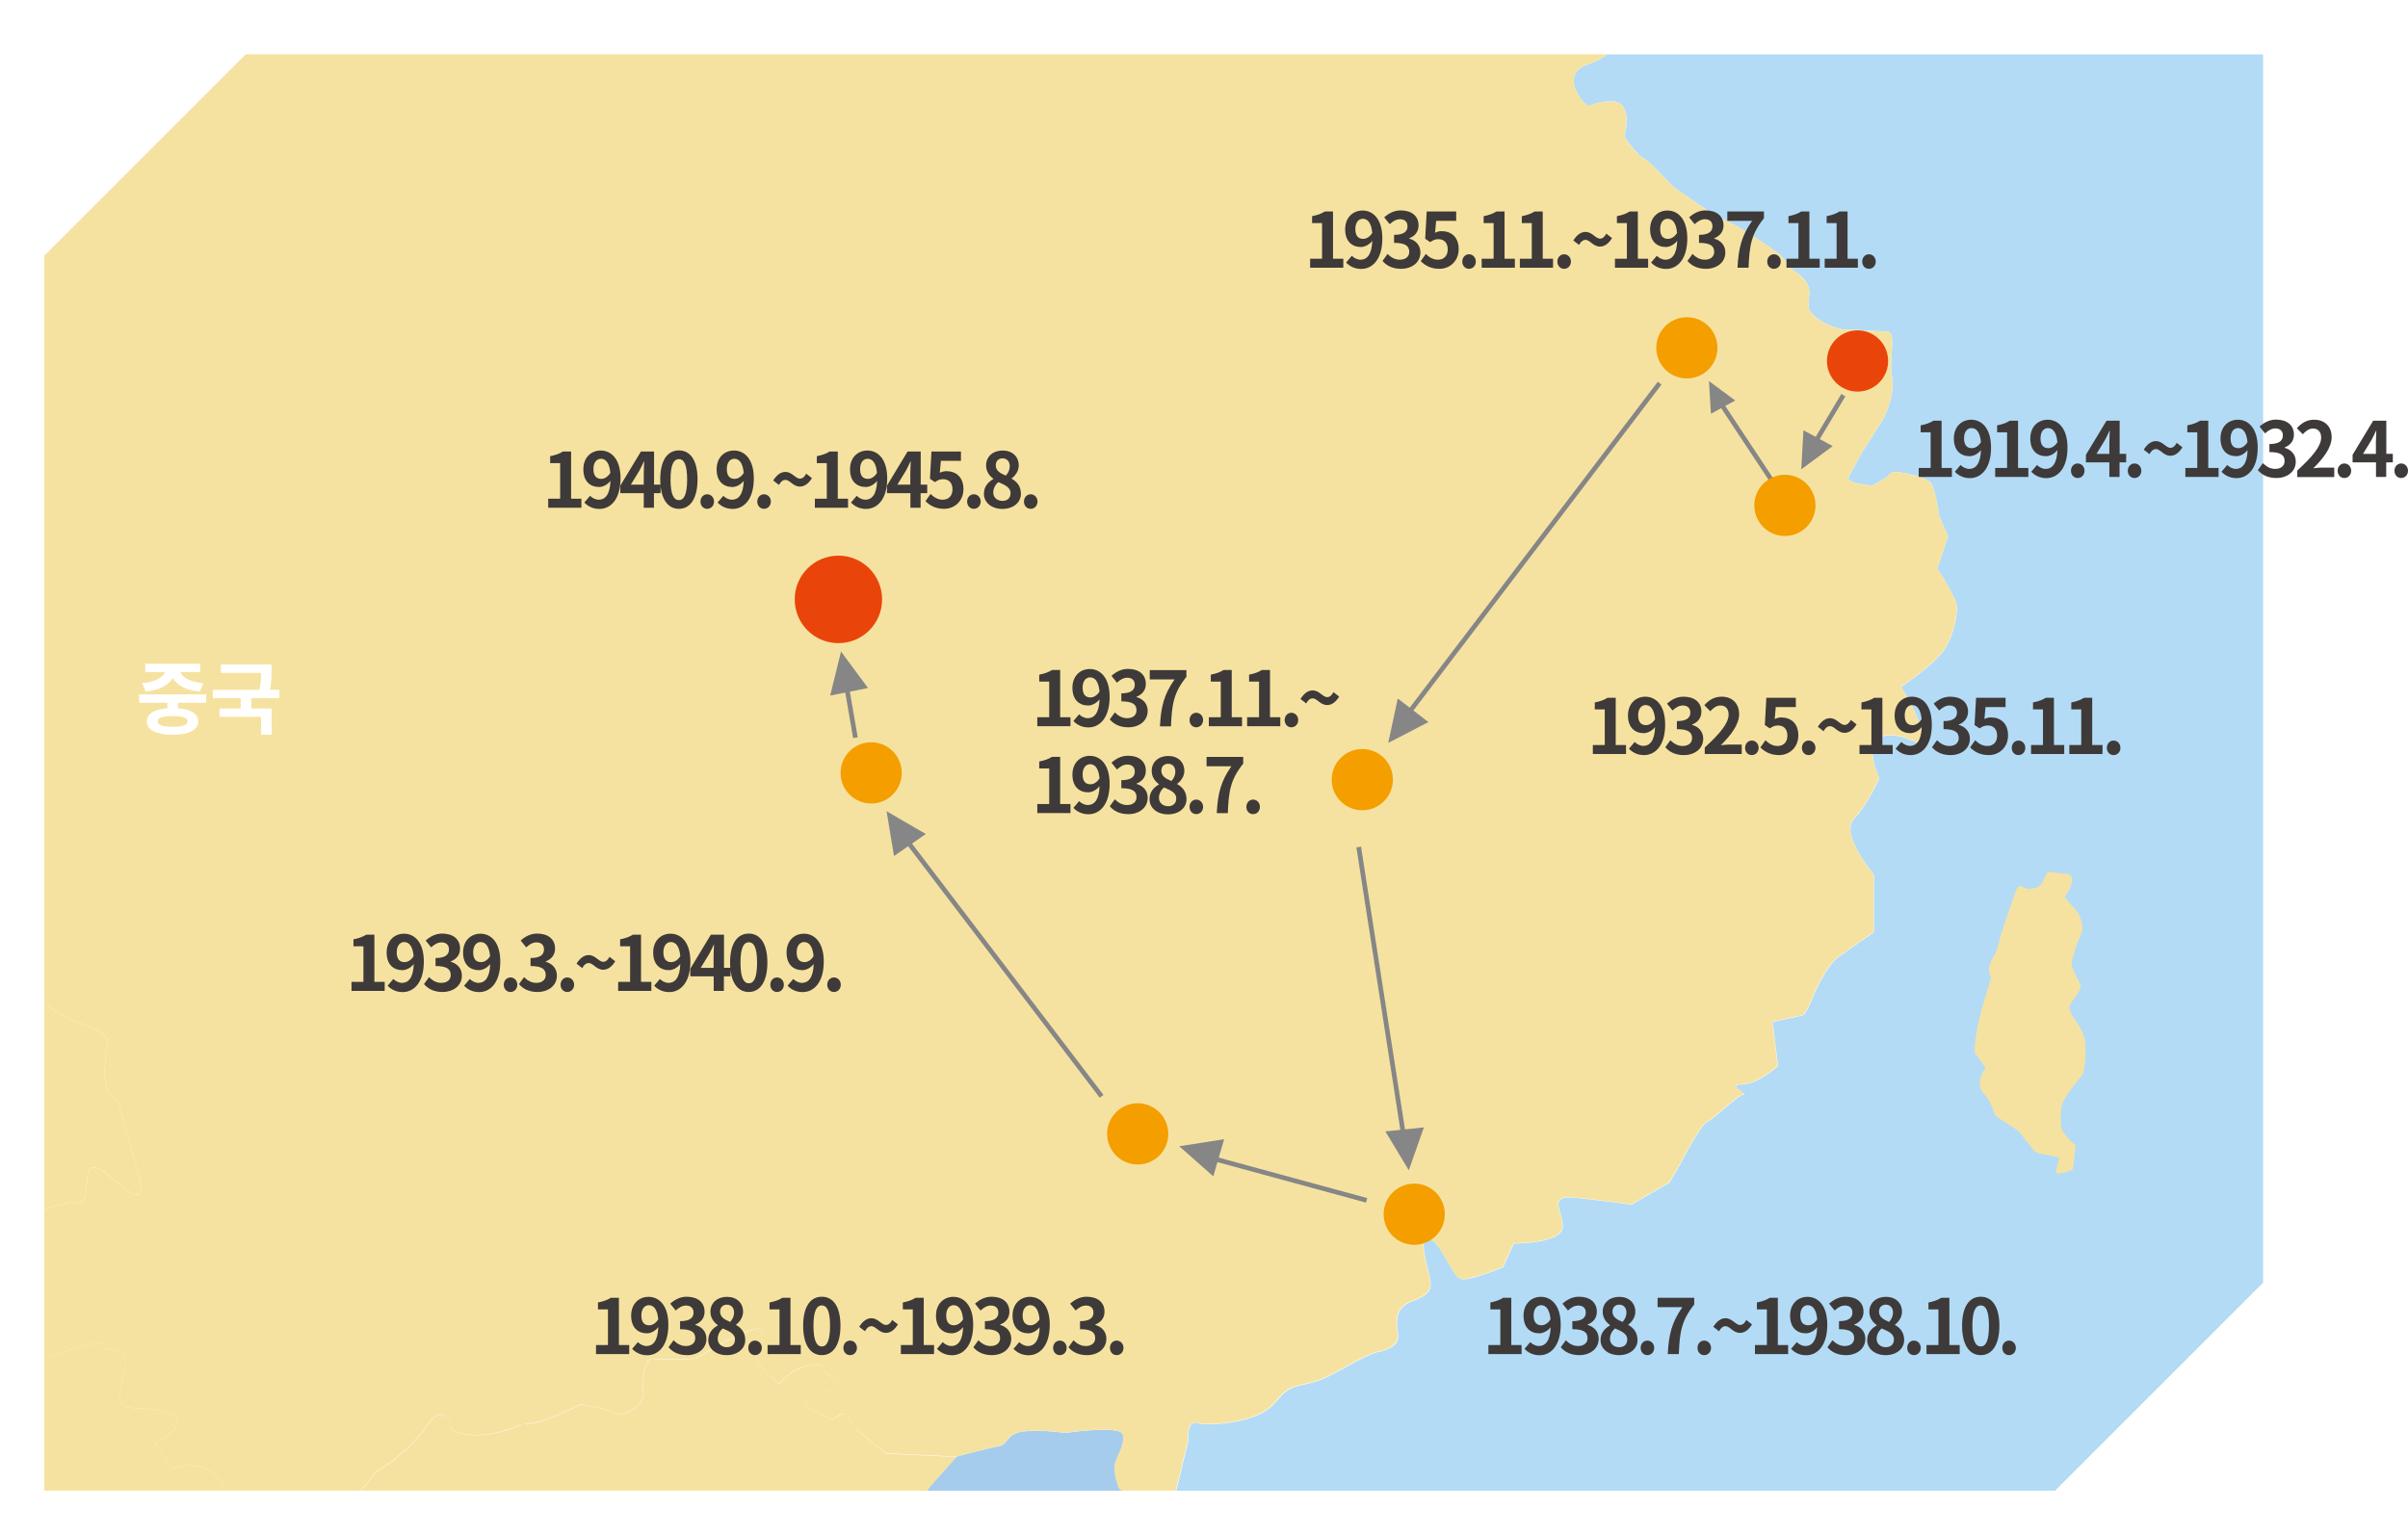 <svg width="720" height="459" viewBox="0 0 720 459" fill="none" xmlns="http://www.w3.org/2000/svg">
<path d="M75.139 11.098L10.809 75.518V448.209H615.657L679.987 383.788V11.098H75.139Z" fill="white"/>
<mask id="mask0_594_2" style="mask-type:luminance" maskUnits="userSpaceOnUse" x="10" y="11" width="670" height="438">
<path d="M75.139 11.096L10.809 75.516V448.239H615.657L679.987 383.786V11.096H75.139Z" fill="white"/>
</mask>
<g mask="url(#mask0_594_2)">
<path d="M333.593 437.17C334.663 434.15 336.284 432.105 335.765 429.085C335.214 426.065 318.45 428.566 318.45 428.566C318.45 428.566 312.484 427.559 306.55 428.046C300.584 428.566 301.687 432.105 298.444 432.592C295.202 433.111 285.993 435.612 285.993 435.612L277.887 444.736C277.887 444.736 276.914 446.684 273.672 449.054H339.688C338.002 447.333 334.695 445.255 334.695 445.255C334.695 445.255 332.523 440.19 333.625 437.17" fill="#A5CCEC"/>
<path d="M676.647 16.26H480.543C479.051 17.429 477.138 18.435 474.836 19.215C467.248 21.747 471.593 28.826 473.766 30.839C475.938 32.852 473.766 30.839 481.353 30.319C488.941 29.8 485.666 40.937 485.666 40.937C485.666 40.937 490.011 47.009 491.632 47.528C493.253 48.048 499.738 55.613 501.359 56.653C502.98 57.659 508.395 61.718 512.708 64.251C517.02 66.783 515.95 65.257 526.78 72.335C537.61 79.414 531.092 77.401 537.059 81.427C543.025 85.486 540.301 89.025 540.852 92.045C541.404 95.064 548.44 98.604 552.201 98.604C555.962 98.604 560.858 99.123 564.101 99.123C567.343 99.123 564.652 107.208 565.722 112.793C566.792 118.378 563.031 125.456 563.031 125.456L556.546 135.587C556.546 135.587 553.855 140.652 552.752 142.666C551.65 144.679 559.788 145.198 559.788 145.198C559.788 145.198 564.101 143.185 565.203 141.659C566.273 140.133 575.482 142.666 577.103 144.192C578.724 145.718 579.794 154.322 579.794 154.322L582.485 160.394L579.243 170.005C579.243 170.005 585.177 179.097 585.177 181.63C585.177 184.162 584.107 191.76 579.762 196.306C575.417 200.852 568.413 205.43 568.413 205.43C568.413 205.43 571.656 209.976 574.898 218.58C578.141 227.185 570.553 218.58 563.55 220.106C556.513 221.633 561.928 232.77 561.928 232.77C561.928 232.77 558.686 240.368 554.341 244.914C549.996 249.459 560.307 261.603 560.307 261.603V278.812C560.307 278.812 552.201 284.365 549.477 286.41C546.786 288.423 543.544 294.495 541.922 298.554C540.301 302.613 539.231 303.619 539.231 303.619L530.023 305.632L531.644 318.783C531.644 318.783 525.678 324.335 520.814 324.335C515.95 324.335 522.986 327.387 521.365 327.387C519.744 327.387 512.708 334.466 510.535 335.472C508.363 336.479 502.429 348.136 502.429 348.136L499.187 353.688L487.838 360.28C487.838 360.28 480.802 359.273 471.593 358.266C462.385 357.26 467.281 361.806 467.281 366.871C467.281 371.936 452.657 371.936 452.657 371.936L449.415 379.015C449.415 379.015 439.688 383.073 436.964 382.554C434.24 382.034 430.998 371.417 427.236 370.41C423.443 369.404 427.788 381.547 427.788 383.56C427.788 385.574 427.788 387.1 422.373 389.145C416.958 391.158 417.509 395.217 418.06 399.276C418.612 403.335 412.094 404.341 412.094 404.341C412.094 404.341 410.473 404.341 402.367 408.887C394.261 413.433 394.261 412.946 388.295 414.472C382.328 415.998 382.88 419.537 377.465 422.557C372.05 425.577 361.22 426.616 357.978 425.577C354.735 424.57 355.286 431.162 355.286 431.162L353.665 437.753C353.665 437.753 353.017 441.032 350.779 449.15H676.679V16.26H676.647Z" fill="#B3DBF5"/>
<path d="M256.234 427.566C256.234 427.566 252.991 422.014 251.37 423.02C249.749 424.027 249.198 425.033 247.576 424.027C245.955 423.02 239.47 420.487 241.091 418.961C242.713 417.435 254.094 415.422 248.679 411.883C243.264 408.344 249.23 408.344 243.264 408.344C237.298 408.344 232.985 413.929 232.985 413.929C232.985 413.929 225.949 408.344 225.949 405.843C225.949 403.343 231.364 395.713 224.879 397.758C218.394 399.772 208.116 406.363 208.116 406.363C208.116 406.363 197.286 406.883 195.113 406.363C192.941 405.844 191.871 412.954 192.422 416.494C192.973 420.033 187.007 424.092 183.765 422.566C180.522 421.039 173.486 420.033 173.486 420.033C173.486 420.033 160.938 426.884 156.398 425.65C155.782 426.137 154.453 426.754 151.827 427.631C140.997 431.17 135.063 427.631 135.063 427.631C135.063 427.631 133.442 418.02 127.476 426.624C121.542 435.229 112.333 440.294 112.333 440.294C112.333 440.294 107.956 446.399 104.584 449.158H273.678C276.921 446.821 277.893 444.84 277.893 444.84L286 435.748L264.891 434.742L256.234 427.663V427.566Z" fill="#F6E2A0"/>
<path d="M67.39 445.291C62.526 434.673 51.696 439.219 51.696 439.219L46.282 431.621C46.282 431.621 58.733 425.549 50.075 422.497C41.418 419.444 34.382 424.023 36.003 415.418C37.624 406.814 39.797 404.281 33.831 403.761C27.897 403.242 34.901 399.735 24.103 402.755C13.273 405.775 18.137 405.287 9.48 406.294C0.822 407.301 -2.971 404.768 0.822 401.229C4.616 397.69 9.48 396.683 6.237 393.631C2.995 390.579 -1.869 387.039 4.065 378.467C9.998 369.863 6.756 362.784 10.55 362.265C14.343 361.778 18.137 359.245 23.001 359.732C27.864 360.252 24.071 348.595 28.416 349.114C32.728 349.601 46.282 367.33 40.867 349.114C35.452 330.899 35.452 329.373 35.452 329.373L32.209 326.353L31.139 321.807L31.691 314.209C31.691 314.209 34.933 309.663 25.724 306.611C16.516 303.559 14.376 300.539 10.031 297.487C5.751 294.467 4.616 291.48 -3.814 287.486V449.057H69.984C69.044 448.115 68.168 446.914 67.39 445.258" fill="#F6E2A0"/>
<path d="M609.821 345.021C609.821 345.021 615.917 345.801 615.723 346.547C615.528 347.294 614.296 350.931 615.107 350.931C615.917 350.931 619.581 350.346 619.776 349.6C619.97 348.853 620.586 342.554 620.586 342.554C620.586 342.554 616.501 339.112 616.306 337.034C616.112 334.923 615.885 331.709 616.922 329.403C617.927 327.13 622.824 321.221 622.824 321.221C622.824 321.221 624.25 315.506 623.245 310.571C622.208 305.603 616.922 302.583 619.387 299.726C621.818 296.868 622.24 294.953 622.24 294.953C622.24 294.953 619.387 289.238 619.387 288.296C619.387 287.355 621.008 282.192 621.008 282.192C621.008 282.192 622.856 278.945 622.629 277.062C622.434 275.146 621.397 273.068 621.397 273.068L617.311 268.295C617.311 268.295 622.402 261.443 617.311 261.249C612.221 261.054 612.61 259.723 611.41 262.385C610.178 265.048 609.562 265.632 606.936 265.827C604.277 266.022 603.888 262.775 602.266 267.743C600.645 272.711 598.602 277.841 597.597 282.224C596.592 286.608 594.549 287.16 594.744 290.407C594.938 293.654 596.56 288.491 593.317 299.174C590.075 309.824 590.464 314.792 590.464 314.792L593.706 319.37C593.706 319.37 590.237 323.948 593.09 327C595.944 330.053 595.944 332.91 596.754 333.657C597.565 334.404 601.229 336.709 602.655 337.651C604.082 338.592 605.703 341.06 605.703 341.06L606.709 342.196L608.33 344.274L609.756 345.021H609.821Z" fill="#F6E2A0"/>
<path d="M585.211 181.633C585.211 179.1 579.245 170.008 579.245 170.008L582.487 160.397L579.796 154.325C579.796 154.325 578.726 145.721 577.072 144.195C575.451 142.669 566.242 140.136 565.172 141.662C564.102 143.188 559.757 145.201 559.757 145.201C559.757 145.201 551.651 144.682 552.721 142.669C553.791 140.656 556.515 135.59 556.515 135.59L563 125.46C563 125.46 566.794 118.381 565.691 112.796C564.621 107.211 567.312 99.126 564.07 99.126C560.827 99.126 555.964 98.607 552.17 98.607C548.376 98.607 541.34 95.068 540.821 92.016C540.303 88.963 542.994 85.424 537.028 81.398C531.062 77.339 537.579 79.385 526.749 72.306C515.919 65.228 517.022 66.721 512.677 64.221C508.364 61.688 502.95 57.63 501.328 56.623C499.707 55.617 493.222 48.019 491.601 47.532C489.98 47.044 485.635 40.94 485.635 40.94C485.635 40.94 488.877 29.803 481.322 30.322C473.767 30.809 475.907 32.855 473.767 30.809C471.595 28.796 467.282 21.718 474.837 19.185C477.14 18.406 479.053 17.399 480.544 16.23H-3.814V287.485C4.648 291.479 5.751 294.498 10.063 297.518C14.376 300.538 16.548 303.59 25.757 306.61C34.965 309.629 31.691 314.208 31.691 314.208L31.139 321.806L32.209 326.351L35.452 329.404C35.452 329.404 35.452 330.93 40.867 349.145C46.282 367.361 32.761 349.632 28.416 349.145C24.071 348.626 27.864 360.283 23.001 359.763C18.137 359.276 14.343 361.776 10.55 362.296C6.756 362.815 9.998 369.894 4.065 378.498C-1.901 387.103 2.995 390.642 6.237 393.662C9.48 396.682 4.616 397.721 0.822 401.26C-2.971 404.799 0.822 407.332 9.48 406.325C18.137 405.319 13.273 405.806 24.071 402.786C34.901 399.766 27.864 403.305 33.798 403.792C39.764 404.279 37.592 406.812 35.971 415.417C34.349 424.021 41.385 419.475 50.043 422.495C58.7 425.547 46.249 431.619 46.249 431.619L51.664 439.217C51.664 439.217 62.494 434.671 67.358 445.289C68.136 446.945 69.011 448.146 69.951 449.088H104.516C107.888 446.328 112.266 440.224 112.266 440.224C112.266 440.224 121.474 435.158 127.408 426.554C133.374 417.949 134.995 427.56 134.995 427.56C134.995 427.56 140.961 431.1 151.759 427.56C153.607 426.944 154.774 426.456 155.552 426.067C156.039 426.067 156.558 426.067 156.947 425.807C156.979 425.807 157.012 425.71 157.076 425.677C162.07 426.132 173.418 419.963 173.418 419.963C173.418 419.963 180.455 420.969 183.697 422.495C186.939 424.021 192.906 419.962 192.354 416.423C191.803 412.884 192.906 405.806 195.046 406.293C197.218 406.78 208.048 406.293 208.048 406.293C208.048 406.293 218.326 399.701 224.811 397.688C231.296 395.675 225.881 403.24 225.881 405.773C225.881 408.306 232.918 413.858 232.918 413.858C232.918 413.858 237.23 408.306 243.196 408.306C249.162 408.306 243.196 408.306 248.611 411.845C254.026 415.384 242.645 417.397 241.024 418.923C239.402 420.45 245.887 422.982 247.509 423.989C249.13 424.995 249.681 423.989 251.302 422.982C252.923 421.976 256.166 427.528 256.166 427.528L264.823 434.606L285.932 435.613C285.932 435.613 295.14 433.08 298.383 432.561C301.625 432.074 300.555 428.502 306.489 428.015C312.455 427.496 318.389 428.535 318.389 428.535C318.389 428.535 335.152 426.002 335.703 429.054C336.255 432.106 334.633 434.119 333.531 437.139C332.461 440.191 334.601 445.224 334.601 445.224C334.601 445.224 337.908 447.302 339.594 449.023H350.651C352.889 440.938 353.537 437.626 353.537 437.626L355.158 431.035C355.158 431.035 354.607 424.443 357.849 425.482C361.092 426.489 371.922 425.482 377.337 422.43C382.752 419.411 382.2 415.839 388.166 414.345C394.133 412.819 394.133 413.339 402.239 408.76C410.345 404.215 411.966 404.215 411.966 404.215C411.966 404.215 418.451 403.208 417.9 399.149C417.349 395.123 416.83 391.064 422.245 389.019C427.66 387.005 427.66 385.479 427.66 383.466C427.66 381.453 423.347 369.309 427.108 370.316C430.902 371.322 434.145 381.94 436.836 382.46C439.559 382.947 449.287 378.92 449.287 378.92L452.529 371.842C452.529 371.842 467.153 371.842 467.153 366.777C467.153 361.711 462.289 357.165 471.498 358.172C480.706 359.179 487.742 360.185 487.742 360.185L499.091 353.594L502.334 348.041C502.334 348.041 508.3 336.417 510.44 335.378C512.612 334.372 519.648 327.293 521.269 327.293C522.891 327.293 515.855 324.241 520.718 324.241C525.582 324.241 531.548 318.689 531.548 318.689L529.927 305.538L539.135 303.525C539.135 303.525 540.205 302.518 541.827 298.46C543.448 294.401 546.69 288.329 549.414 286.316C552.105 284.303 560.244 278.718 560.244 278.718V261.509C560.244 261.509 549.965 249.365 554.278 244.819C558.623 240.274 561.865 232.676 561.865 232.676C561.865 232.676 556.45 221.538 563.486 220.012C570.522 218.486 578.11 227.091 574.835 218.486C571.592 209.882 568.35 205.336 568.35 205.336C568.35 205.336 575.386 200.79 579.699 196.244C584.043 191.698 585.113 184.1 585.113 181.568" fill="#F6E2A0"/>
<path d="M564.553 107.955C564.553 113.021 560.468 117.112 555.409 117.112C550.351 117.112 546.266 113.021 546.266 107.955C546.266 102.89 550.351 98.799 555.409 98.799C560.468 98.799 564.553 102.89 564.553 107.955Z" fill="#E9450A"/>
<path d="M513.522 104.024C513.522 109.089 509.436 113.18 504.378 113.18C499.32 113.18 495.234 109.089 495.234 104.024C495.234 98.958 499.32 94.867 504.378 94.867C509.436 94.867 513.522 98.958 513.522 104.024Z" fill="#F49E00"/>
<path d="M416.477 233.164C416.477 238.23 412.391 242.321 407.333 242.321C402.275 242.321 398.189 238.23 398.189 233.164C398.189 228.099 402.275 224.008 407.333 224.008C412.391 224.008 416.477 228.099 416.477 233.164Z" fill="#F49E00"/>
<path d="M432.002 363.133C432.002 368.198 427.917 372.29 422.859 372.29C417.8 372.29 413.715 368.198 413.715 363.133C413.715 358.068 417.8 353.977 422.859 353.977C427.917 353.977 432.002 358.068 432.002 363.133Z" fill="#F49E00"/>
<path d="M349.323 339.108C349.323 344.173 345.237 348.264 340.179 348.264C335.121 348.264 331.035 344.173 331.035 339.108C331.035 334.042 335.121 329.951 340.179 329.951C345.237 329.951 349.323 334.042 349.323 339.108Z" fill="#F49E00"/>
<path d="M269.621 231.149C269.621 236.214 265.536 240.305 260.478 240.305C255.42 240.305 251.334 236.214 251.334 231.149C251.334 226.083 255.42 221.992 260.478 221.992C265.536 221.992 269.621 226.083 269.621 231.149Z" fill="#F49E00"/>
<path d="M263.753 179.261C263.753 186.502 257.917 192.347 250.686 192.347C243.456 192.347 237.619 186.502 237.619 179.261C237.619 172.02 243.488 166.176 250.686 166.176C257.885 166.176 263.753 172.02 263.753 179.261Z" fill="#E9450A"/>
<path d="M539.235 128.676L547.989 133.416L538.586 140.365L539.235 128.676Z" fill="#868687"/>
<path d="M417.933 208.904L427.11 215.95L415.08 222.185L417.933 208.904Z" fill="#868687"/>
<path d="M414.234 338.371L425.745 337.17L421.238 349.996L414.234 338.371Z" fill="#868687"/>
<path d="M366.021 340.701L362.779 351.806L352.598 342.812L366.021 340.701Z" fill="#868687"/>
<path d="M276.82 249.426L267.319 256.018L265.082 242.607L276.82 249.426Z" fill="#868687"/>
<path d="M259.541 205.756L248.225 208.029L251.467 194.846L259.541 205.756Z" fill="#868687"/>
<path d="M518.837 119.779L511.574 123.74L510.99 113.967L518.837 119.779Z" fill="#868687"/>
<path d="M551.163 118.188L541.857 133.741" stroke="#868687" stroke-width="1.402" stroke-miterlimit="10"/>
<path d="M513.746 119.479L529.764 143.669" stroke="#868687" stroke-width="1.402" stroke-miterlimit="10"/>
<path d="M419.812 215.018L496.237 114.588" stroke="#868687" stroke-width="1.402" stroke-miterlimit="10"/>
<path d="M419.876 340.859L406.258 253.32" stroke="#868687" stroke-width="1.402" stroke-miterlimit="10"/>
<path d="M361.938 346.262L408.629 358.99" stroke="#868687" stroke-width="1.402" stroke-miterlimit="10"/>
<path d="M269.072 248.686L329.382 327.88" stroke="#868687" stroke-width="1.402" stroke-miterlimit="10"/>
<path d="M252.502 201.67L255.777 220.632" stroke="#868687" stroke-width="1.402" stroke-miterlimit="10"/>
<path d="M542.832 151.143C542.832 156.208 538.747 160.299 533.689 160.299C528.63 160.299 524.545 156.208 524.545 151.143C524.545 146.078 528.63 141.986 533.689 141.986C538.747 141.986 542.832 146.078 542.832 151.143Z" fill="#F49E00"/>
</g>
<g filter="url(#filter0_d_594_2)">
<path d="M10.809 75.521L75.139 11.068H679.987V383.792L615.657 448.212H10.809V75.521Z" stroke="white" stroke-width="4.935" shape-rendering="crispEdges"/>
</g>
<path d="M50.051 208.721H53.233V212.621H50.051V208.721ZM41.629 207.668H61.654V210.18H41.629V207.668ZM51.606 211.759C56.391 211.759 59.286 213.195 59.286 215.755C59.286 218.315 56.391 219.75 51.606 219.75C46.797 219.75 43.902 218.315 43.902 215.755C43.902 213.195 46.797 211.759 51.606 211.759ZM51.606 214.152C48.639 214.152 47.132 214.654 47.132 215.755C47.132 216.832 48.639 217.358 51.606 217.358C54.573 217.358 56.08 216.832 56.08 215.755C56.08 214.654 54.573 214.152 51.606 214.152ZM49.453 199.677H52.276V200.227C52.276 203.553 49.285 206.281 43.567 206.807L42.466 204.319C47.323 203.912 49.453 201.95 49.453 200.227V199.677ZM51.008 199.677H53.831V200.227C53.831 201.974 55.936 203.912 60.817 204.319L59.717 206.807C54.022 206.281 51.008 203.577 51.008 200.227V199.677ZM43.447 198.505H59.86V201.017H43.447V198.505ZM66.069 198.717H79.975V201.228H66.069V198.717ZM63.653 206.297H83.504V208.809H63.653V206.297ZM71.968 208.074H75.118V212.67H71.968V208.074ZM78.08 198.717H81.183V200.47C81.183 202.365 81.183 204.568 80.496 207.458L77.393 207.15C78.08 204.331 78.08 202.318 78.08 200.47V198.717ZM65.643 211.888H81.207V219.729H78.056V214.376H65.643V211.888Z" fill="white"/>
<path d="M573.734 139.941H577.268V129.291H574.285V127.213C575.938 126.888 577.073 126.466 578.111 125.817H580.543V139.941H583.623V142.636H573.701V139.941H573.734ZM586.217 139.065C586.833 139.714 587.838 140.234 588.811 140.234C590.659 140.234 592.183 138.805 592.313 134.584C591.47 135.72 590.076 136.435 588.941 136.435C586.217 136.435 584.207 134.714 584.207 131.142C584.207 127.57 586.574 125.525 589.395 125.525C592.507 125.525 595.328 128.025 595.328 133.869C595.328 140.234 592.28 142.994 589.006 142.994C586.963 142.994 585.471 142.117 584.499 141.078L586.217 139.065ZM592.313 132.246C592.021 129.161 590.886 128.025 589.492 128.025C588.26 128.025 587.255 129.064 587.255 131.109C587.255 133.155 588.163 134.032 589.589 134.032C590.465 134.032 591.502 133.545 592.313 132.246ZM596.593 139.941H600.127V129.291H597.144V127.213C598.798 126.888 599.933 126.466 600.97 125.817H603.402V139.941H606.482V142.636H596.56V139.941H596.593ZM609.076 139.065C609.692 139.714 610.698 140.234 611.67 140.234C613.519 140.234 615.042 138.805 615.172 134.584C614.329 135.72 612.935 136.435 611.8 136.435C609.076 136.435 607.066 134.714 607.066 131.142C607.066 127.57 609.433 125.525 612.254 125.525C615.367 125.525 618.188 128.025 618.188 133.869C618.188 140.234 615.14 142.994 611.865 142.994C609.822 142.994 608.331 142.117 607.358 141.078L609.076 139.065ZM615.172 132.246C614.88 129.161 613.745 128.025 612.351 128.025C611.119 128.025 610.114 129.064 610.114 131.109C610.114 133.155 611.022 134.032 612.449 134.032C613.324 134.032 614.362 133.545 615.172 132.246ZM619.225 140.786C619.225 139.552 620.101 138.61 621.236 138.61C622.37 138.61 623.278 139.552 623.278 140.786C623.278 142.019 622.403 142.961 621.236 142.961C620.068 142.961 619.225 142.019 619.225 140.786ZM635.697 138.285H633.751V142.636H630.704V138.285H623.7V136.012L629.86 125.817H633.784V135.72H635.729V138.253L635.697 138.285ZM630.704 135.753V132.311C630.704 131.337 630.801 129.811 630.833 128.837H630.736C630.347 129.713 629.893 130.655 629.407 131.564L626.845 135.753H630.671H630.704ZM636.216 140.786C636.216 139.552 637.091 138.61 638.226 138.61C639.361 138.61 640.269 139.552 640.269 140.786C640.269 142.019 639.393 142.961 638.226 142.961C637.059 142.961 636.216 142.019 636.216 140.786ZM644.549 134.324C643.868 134.324 643.219 134.811 642.701 135.818L640.982 134.486C642.149 132.636 643.382 131.921 644.614 131.921C646.656 131.921 647.597 133.934 648.991 133.934C649.704 133.934 650.32 133.447 650.839 132.441L652.558 133.772C651.423 135.623 650.158 136.305 648.959 136.305C646.883 136.305 645.976 134.292 644.581 134.292L644.549 134.324ZM653.466 139.941H657V129.291H654.017V127.213C655.671 126.888 656.805 126.466 657.843 125.817H660.275V139.941H663.355V142.636H653.433V139.941H653.466ZM665.949 139.065C666.565 139.714 667.57 140.234 668.543 140.234C670.391 140.234 671.915 138.805 672.045 134.584C671.202 135.72 669.808 136.435 668.673 136.435C665.949 136.435 663.939 134.714 663.939 131.142C663.939 127.57 666.306 125.525 669.127 125.525C672.239 125.525 675.06 128.025 675.06 133.869C675.06 140.234 672.013 142.994 668.738 142.994C666.695 142.994 665.203 142.117 664.231 141.078L665.949 139.065ZM672.012 132.246C671.721 129.161 670.586 128.025 669.192 128.025C667.959 128.025 666.954 129.064 666.954 131.109C666.954 133.155 667.862 134.032 669.289 134.032C670.164 134.032 671.202 133.545 672.012 132.246ZM675.093 140.623L676.617 138.513C677.59 139.487 678.789 140.234 680.281 140.234C681.934 140.234 683.102 139.389 683.102 137.896C683.102 136.24 682.129 135.201 678.562 135.201V132.798C681.578 132.798 682.583 131.726 682.583 130.233C682.583 128.902 681.772 128.155 680.378 128.122C679.211 128.122 678.238 128.707 677.265 129.616L675.612 127.57C677.038 126.304 678.627 125.492 680.54 125.492C683.718 125.492 685.89 127.083 685.89 129.973C685.89 131.791 684.885 133.123 683.134 133.805V133.934C685.015 134.454 686.441 135.883 686.441 138.058C686.441 141.143 683.783 142.961 680.637 142.961C678.043 142.961 676.26 141.954 675.125 140.623H675.093ZM686.895 140.721C691.37 136.629 694.029 133.48 694.029 130.882C694.029 129.161 693.121 128.155 691.564 128.155C690.365 128.155 689.36 128.966 688.549 129.876L686.766 128.057C688.29 126.434 689.749 125.525 691.986 125.525C695.099 125.525 697.174 127.57 697.174 130.72C697.174 133.869 694.71 137.051 691.694 140.039C692.505 139.941 693.607 139.844 694.353 139.844H697.952V142.669H686.895V140.721ZM698.957 140.786C698.957 139.552 699.833 138.61 700.968 138.61C702.103 138.61 703.01 139.552 703.01 140.786C703.01 142.019 702.135 142.961 700.968 142.961C699.8 142.961 698.957 142.019 698.957 140.786ZM715.429 138.285H713.484V142.636H710.436V138.285H703.432V136.012L709.593 125.817H713.516V135.72H715.461V138.253L715.429 138.285ZM710.403 135.753V132.311C710.403 131.337 710.5 129.811 710.533 128.837H710.436C710.047 129.713 709.593 130.655 709.106 131.564L706.545 135.753H710.371H710.403ZM715.948 140.786C715.948 139.552 716.823 138.61 717.958 138.61C719.093 138.61 720.001 139.552 720.001 140.786C720.001 142.019 719.125 142.961 717.958 142.961C716.791 142.961 715.948 142.019 715.948 140.786Z" fill="#3E3A39"/>
<path d="M391.765 77.377H395.299V66.727H392.316V64.649C393.97 64.324 395.105 63.902 396.142 63.252H398.574V77.377H401.654V80.072H391.732V77.377H391.765ZM404.216 76.5C404.832 77.15 405.837 77.669 406.81 77.669C408.658 77.669 410.182 76.24 410.312 72.019C409.469 73.156 408.074 73.87 406.94 73.87C404.216 73.87 402.206 72.149 402.206 68.578C402.206 65.006 404.573 62.96 407.394 62.96C410.506 62.96 413.327 65.46 413.327 71.305C413.327 77.669 410.279 80.429 407.004 80.429C404.962 80.429 403.47 79.552 402.497 78.513L404.216 76.5ZM410.312 69.649C410.02 66.564 408.885 65.428 407.491 65.428C406.259 65.428 405.253 66.467 405.253 68.513C405.253 70.558 406.161 71.435 407.588 71.435C408.464 71.435 409.501 70.948 410.312 69.649ZM413.36 78.059L414.884 75.948C415.856 76.922 417.056 77.669 418.548 77.669C420.201 77.669 421.369 76.825 421.369 75.331C421.369 73.675 420.396 72.636 416.829 72.636V70.234C419.845 70.234 420.85 69.162 420.85 67.668C420.85 66.337 420.039 65.59 418.645 65.558C417.478 65.558 416.505 66.142 415.532 67.051L413.878 65.006C415.305 63.739 416.894 62.928 418.807 62.928C421.985 62.928 424.157 64.519 424.157 67.409C424.157 69.227 423.152 70.558 421.401 71.24V71.37C423.282 71.889 424.708 73.318 424.708 75.494C424.708 78.578 422.049 80.397 418.904 80.397C416.31 80.397 414.527 79.39 413.392 78.059H413.36ZM424.805 78.091L426.329 75.948C427.27 76.89 428.437 77.669 429.961 77.669C431.68 77.669 432.879 76.565 432.879 74.585C432.879 72.604 431.777 71.532 430.091 71.532C429.118 71.532 428.567 71.792 427.626 72.409L426.135 71.402L426.589 63.252H435.408V66.045H429.41L429.086 69.617C429.734 69.292 430.318 69.129 431.063 69.129C433.82 69.129 436.154 70.818 436.154 74.487C436.154 78.156 433.43 80.397 430.383 80.397C427.789 80.397 426.038 79.358 424.805 78.091ZM437.224 78.221C437.224 76.987 438.1 76.046 439.234 76.046C440.369 76.046 441.277 76.987 441.277 78.221C441.277 79.455 440.402 80.397 439.234 80.397C438.067 80.397 437.224 79.455 437.224 78.221ZM443.061 77.377H446.595V66.727H443.612V64.649C445.265 64.324 446.4 63.902 447.438 63.252H449.87V77.377H452.95V80.072H443.028V77.377H443.061ZM454.474 77.377H458.008V66.727H455.025V64.649C456.679 64.324 457.814 63.902 458.851 63.252H461.283V77.377H464.363V80.072H454.442V77.377H454.474ZM465.661 78.221C465.661 76.987 466.536 76.046 467.671 76.046C468.806 76.046 469.714 76.987 469.714 78.221C469.714 79.455 468.838 80.397 467.671 80.397C466.504 80.397 465.661 79.455 465.661 78.221ZM473.994 71.76C473.313 71.76 472.664 72.247 472.145 73.253L470.427 71.922C471.594 70.071 472.826 69.357 474.058 69.357C476.101 69.357 477.042 71.37 478.436 71.37C479.149 71.37 479.765 70.883 480.284 69.876L482.002 71.208C480.868 73.058 479.603 73.74 478.403 73.74C476.328 73.74 475.42 71.727 474.026 71.727L473.994 71.76ZM482.91 77.377H486.445V66.727H483.462V64.649C485.115 64.324 486.25 63.902 487.288 63.252H489.72V77.377H492.8V80.072H482.878V77.377H482.91ZM495.394 76.5C496.01 77.15 497.015 77.669 497.988 77.669C499.836 77.669 501.36 76.24 501.49 72.019C500.647 73.156 499.252 73.87 498.118 73.87C495.394 73.87 493.384 72.149 493.384 68.578C493.384 65.006 495.751 62.96 498.571 62.96C501.684 62.96 504.505 65.46 504.505 71.305C504.505 77.669 501.457 80.429 498.182 80.429C496.14 80.429 494.648 79.552 493.675 78.513L495.394 76.5ZM501.457 69.649C501.165 66.564 500.031 65.428 498.636 65.428C497.404 65.428 496.399 66.467 496.399 68.513C496.399 70.558 497.307 71.435 498.734 71.435C499.609 71.435 500.647 70.948 501.457 69.649ZM504.538 78.059L506.062 75.948C507.034 76.922 508.234 77.669 509.726 77.669C511.379 77.669 512.546 76.825 512.546 75.331C512.546 73.675 511.574 72.636 508.007 72.636V70.234C511.023 70.234 512.028 69.162 512.028 67.668C512.028 66.337 511.217 65.59 509.823 65.558C508.656 65.558 507.683 66.142 506.71 67.051L505.056 65.006C506.483 63.739 508.072 62.928 509.985 62.928C513.163 62.928 515.335 64.519 515.335 67.409C515.335 69.227 514.33 70.558 512.579 71.24V71.37C514.46 71.889 515.886 73.318 515.886 75.494C515.886 78.578 513.227 80.397 510.082 80.397C507.488 80.397 505.705 79.39 504.57 78.059H504.538ZM523.895 66.045H516.47V63.252H527.429V65.266C523.603 70.039 523.084 73.481 522.825 80.072H519.518C519.81 74.227 520.75 70.493 523.895 66.045ZM528.402 78.221C528.402 76.987 529.278 76.046 530.412 76.046C531.547 76.046 532.455 76.987 532.455 78.221C532.455 79.455 531.58 80.397 530.412 80.397C529.245 80.397 528.402 79.455 528.402 78.221ZM534.206 77.377H537.74V66.727H534.757V64.649C536.411 64.324 537.546 63.902 538.583 63.252H541.015V77.377H544.096V80.072H534.174V77.377H534.206ZM545.62 77.377H549.154V66.727H546.171V64.649C547.824 64.324 548.959 63.902 549.997 63.252H552.429V77.377H555.509V80.072H545.587V77.377H545.62ZM556.806 78.221C556.806 76.987 557.682 76.046 558.816 76.046C559.951 76.046 560.859 76.987 560.859 78.221C560.859 79.455 559.984 80.397 558.816 80.397C557.649 80.397 556.806 79.455 556.806 78.221Z" fill="#3E3A39"/>
<path d="M310.185 214.498H313.719V203.848H310.736V201.77C312.39 201.445 313.525 201.023 314.562 200.374H316.994V214.498H320.074V217.193H310.152V214.498H310.185ZM322.668 213.621C323.284 214.271 324.289 214.79 325.262 214.79C327.11 214.79 328.634 213.362 328.764 209.14C327.921 210.277 326.527 210.991 325.392 210.991C322.668 210.991 320.658 209.27 320.658 205.699C320.658 202.127 323.025 200.081 325.846 200.081C328.959 200.081 331.78 202.581 331.78 208.426C331.78 214.79 328.732 217.55 325.457 217.55C323.414 217.55 321.922 216.673 320.95 215.634L322.668 213.621ZM328.764 206.803C328.472 203.718 327.337 202.581 325.943 202.581C324.711 202.581 323.706 203.621 323.706 205.666C323.706 207.712 324.614 208.588 326.04 208.588C326.916 208.588 327.953 208.101 328.764 206.803ZM331.812 215.18L333.336 213.069C334.309 214.043 335.508 214.79 337 214.79C338.654 214.79 339.821 213.946 339.821 212.452C339.821 210.796 338.848 209.757 335.281 209.757V207.355C338.297 207.355 339.302 206.283 339.302 204.789C339.302 203.458 338.491 202.711 337.097 202.679C335.93 202.679 334.957 203.263 333.984 204.173L332.331 202.127C333.757 200.861 335.346 200.049 337.259 200.049C340.437 200.049 342.609 201.64 342.609 204.53C342.609 206.348 341.604 207.679 339.853 208.361V208.491C341.734 209.011 343.161 210.439 343.161 212.615C343.161 215.699 340.502 217.518 337.357 217.518C334.763 217.518 332.979 216.511 331.844 215.18H331.812ZM351.202 203.198H343.777V200.406H354.736V202.419C350.91 207.192 350.391 210.634 350.132 217.225H346.825C347.116 211.381 348.057 207.647 351.202 203.198ZM355.676 215.342C355.676 214.108 356.552 213.167 357.687 213.167C358.822 213.167 359.73 214.108 359.73 215.342C359.73 216.576 358.854 217.518 357.687 217.518C356.52 217.518 355.676 216.576 355.676 215.342ZM361.48 214.498H365.015V203.848H362.032V201.77C363.685 201.445 364.82 201.023 365.858 200.374H368.29V214.498H371.37V217.193H361.448V214.498H361.48ZM372.926 214.498H376.461V203.848H373.478V201.77C375.131 201.445 376.266 201.023 377.304 200.374H379.736V214.498H382.816V217.193H372.894V214.498H372.926ZM384.113 215.342C384.113 214.108 384.988 213.167 386.123 213.167C387.258 213.167 388.166 214.108 388.166 215.342C388.166 216.576 387.29 217.518 386.123 217.518C384.956 217.518 384.113 216.576 384.113 215.342ZM392.414 208.881C391.733 208.881 391.084 209.368 390.565 210.374L388.847 209.043C390.014 207.192 391.246 206.478 392.478 206.478C394.521 206.478 395.461 208.491 396.856 208.491C397.569 208.491 398.185 208.004 398.704 206.997L400.422 208.329C399.288 210.179 398.023 210.861 396.823 210.861C394.748 210.861 393.84 208.848 392.446 208.848L392.414 208.881Z" fill="#3E3A39"/>
<path d="M310.185 240.467H313.719V229.817H310.736V227.738C312.39 227.414 313.525 226.992 314.562 226.342H316.994V240.467H320.074V243.162H310.152V240.467H310.185ZM322.668 239.59C323.284 240.239 324.289 240.759 325.262 240.759C327.11 240.759 328.634 239.33 328.764 235.109C327.921 236.246 326.527 236.96 325.392 236.96C322.668 236.96 320.658 235.239 320.658 231.667C320.658 228.096 323.025 226.05 325.846 226.05C328.959 226.05 331.78 228.55 331.78 234.395C331.78 240.759 328.732 243.519 325.457 243.519C323.414 243.519 321.922 242.642 320.95 241.603L322.668 239.59ZM328.764 232.771C328.472 229.687 327.337 228.55 325.943 228.55C324.711 228.55 323.706 229.589 323.706 231.635C323.706 233.681 324.614 234.557 326.04 234.557C326.916 234.557 327.953 234.07 328.764 232.771ZM331.812 241.149L333.336 239.038C334.309 240.012 335.508 240.759 337 240.759C338.654 240.759 339.821 239.915 339.821 238.421C339.821 236.765 338.848 235.726 335.281 235.726V233.323C338.297 233.323 339.302 232.252 339.302 230.758C339.302 229.427 338.491 228.68 337.097 228.648C335.93 228.648 334.957 229.232 333.984 230.141L332.331 228.096C333.757 226.829 335.346 226.018 337.259 226.018C340.437 226.018 342.609 227.609 342.609 230.498C342.609 232.317 341.604 233.648 339.853 234.33V234.46C341.734 234.979 343.161 236.408 343.161 238.584C343.161 241.668 340.502 243.486 337.357 243.486C334.763 243.486 332.979 242.48 331.844 241.149H331.812ZM343.712 239.006C343.712 236.83 345.009 235.466 346.533 234.622V234.525C345.268 233.583 344.36 232.317 344.36 230.531C344.36 227.836 346.468 226.083 349.321 226.083C352.175 226.083 354.12 227.868 354.12 230.563C354.12 232.219 353.083 233.616 352.013 234.395V234.525C353.536 235.369 354.769 236.733 354.769 239.038C354.769 241.571 352.564 243.551 349.224 243.551C346.079 243.551 343.712 241.701 343.712 239.038V239.006ZM351.721 238.876C351.721 237.122 350.197 236.408 348.057 235.499C347.181 236.213 346.533 237.35 346.533 238.616C346.533 240.142 347.765 241.116 349.289 241.116C350.683 241.116 351.688 240.304 351.688 238.876H351.721ZM351.429 230.758C351.429 229.394 350.618 228.42 349.256 228.42C348.154 228.42 347.246 229.167 347.246 230.498C347.246 232.089 348.511 232.869 350.262 233.583C351.072 232.706 351.429 231.765 351.429 230.758ZM355.677 241.311C355.677 240.077 356.552 239.135 357.687 239.135C358.822 239.135 359.73 240.077 359.73 241.311C359.73 242.545 358.854 243.486 357.687 243.486C356.52 243.486 355.677 242.545 355.677 241.311ZM368.192 229.167H360.767V226.375H371.727V228.388C367.901 233.161 367.382 236.603 367.122 243.194H363.815C364.107 237.35 365.047 233.616 368.192 229.167ZM372.667 241.311C372.667 240.077 373.542 239.135 374.677 239.135C375.812 239.135 376.72 240.077 376.72 241.311C376.72 242.545 375.845 243.486 374.677 243.486C373.51 243.486 372.667 242.545 372.667 241.311Z" fill="#3E3A39"/>
<path d="M476.296 222.809H479.83V212.158H476.847V210.08C478.501 209.756 479.636 209.333 480.673 208.684H483.105V222.809H486.186V225.504H476.264V222.809H476.296ZM488.78 221.899C489.396 222.549 490.401 223.068 491.374 223.068C493.222 223.068 494.746 221.64 494.875 217.419C494.032 218.555 492.638 219.269 491.503 219.269C488.78 219.269 486.769 217.548 486.769 213.977C486.769 210.405 489.136 208.359 491.957 208.359C495.07 208.359 497.891 210.86 497.891 216.704C497.891 223.068 494.843 225.828 491.568 225.828C489.525 225.828 488.034 224.952 487.061 223.913L488.78 221.899ZM494.875 215.081C494.584 211.996 493.449 210.86 492.054 210.86C490.822 210.86 489.817 211.899 489.817 213.944C489.817 215.99 490.725 216.867 492.152 216.867C493.027 216.867 494.065 216.379 494.875 215.081ZM497.923 223.49L499.447 221.38C500.42 222.354 501.62 223.101 503.111 223.101C504.765 223.101 505.932 222.257 505.932 220.763C505.932 219.107 504.959 218.068 501.393 218.068V215.665C504.408 215.665 505.413 214.594 505.413 213.1C505.413 211.769 504.603 211.022 503.209 210.989C502.041 210.989 501.069 211.574 500.096 212.483L498.442 210.437C499.869 209.171 501.458 208.359 503.371 208.359C506.548 208.359 508.721 209.95 508.721 212.84C508.721 214.659 507.716 215.99 505.965 216.672V216.802C507.845 217.321 509.272 218.75 509.272 220.925C509.272 224.01 506.613 225.828 503.468 225.828C500.874 225.828 499.091 224.822 497.956 223.49H497.923ZM509.726 223.555C514.2 219.464 516.859 216.315 516.859 213.717C516.859 211.996 515.951 210.989 514.395 210.989C513.195 210.989 512.19 211.801 511.38 212.71L509.596 210.892C511.12 209.269 512.579 208.359 514.817 208.359C517.929 208.359 520.005 210.405 520.005 213.555C520.005 216.704 517.54 219.886 514.525 222.873C515.335 222.776 516.438 222.679 517.183 222.679H520.783V225.504H509.726V223.555ZM521.788 223.653C521.788 222.419 522.663 221.477 523.798 221.477C524.933 221.477 525.841 222.419 525.841 223.653C525.841 224.887 524.965 225.828 523.798 225.828C522.631 225.828 521.788 224.887 521.788 223.653ZM526.36 223.523L527.884 221.38C528.824 222.322 529.991 223.101 531.515 223.101C533.234 223.101 534.433 221.997 534.433 220.016C534.433 218.035 533.331 216.964 531.645 216.964C530.672 216.964 530.121 217.224 529.181 217.841L527.689 216.834L528.143 208.684H536.963V211.477H530.964L530.64 215.048C531.288 214.724 531.872 214.561 532.618 214.561C535.374 214.561 537.708 216.25 537.708 219.919C537.708 223.588 534.985 225.828 531.937 225.828C529.343 225.828 527.592 224.789 526.36 223.523ZM538.778 223.653C538.778 222.419 539.654 221.477 540.789 221.477C541.923 221.477 542.831 222.419 542.831 223.653C542.831 224.887 541.956 225.828 540.789 225.828C539.621 225.828 538.778 224.887 538.778 223.653ZM547.111 217.191C546.431 217.191 545.782 217.678 545.263 218.685L543.545 217.354C544.712 215.503 545.944 214.788 547.176 214.788C549.219 214.788 550.159 216.802 551.554 216.802C552.267 216.802 552.883 216.315 553.402 215.308L555.12 216.639C553.985 218.49 552.721 219.172 551.521 219.172C549.446 219.172 548.538 217.159 547.144 217.159L547.111 217.191ZM556.028 222.809H559.562V212.158H556.579V210.08C558.233 209.756 559.368 209.333 560.406 208.684H562.837V222.809H565.918V225.504H555.996V222.809H556.028ZM568.512 221.899C569.128 222.549 570.133 223.068 571.106 223.068C572.954 223.068 574.478 221.64 574.608 217.419C573.764 218.555 572.37 219.269 571.235 219.269C568.512 219.269 566.501 217.548 566.501 213.977C566.501 210.405 568.868 208.359 571.689 208.359C574.802 208.359 577.623 210.86 577.623 216.704C577.623 223.068 574.575 225.828 571.3 225.828C569.257 225.828 567.766 224.952 566.793 223.913L568.512 221.899ZM574.575 215.081C574.283 211.996 573.148 210.86 571.754 210.86C570.522 210.86 569.517 211.899 569.517 213.944C569.517 215.99 570.425 216.867 571.851 216.867C572.727 216.867 573.764 216.379 574.575 215.081ZM577.655 223.49L579.179 221.38C580.152 222.354 581.352 223.101 582.843 223.101C584.497 223.101 585.664 222.257 585.664 220.763C585.664 219.107 584.691 218.068 581.125 218.068V215.665C584.14 215.665 585.145 214.594 585.145 213.1C585.145 211.769 584.335 211.022 582.941 210.989C581.773 210.989 580.801 211.574 579.828 212.483L578.174 210.437C579.601 209.171 581.19 208.359 583.103 208.359C586.28 208.359 588.453 209.95 588.453 212.84C588.453 214.659 587.448 215.99 585.697 216.672V216.802C587.577 217.321 589.004 218.75 589.004 220.925C589.004 224.01 586.345 225.828 583.2 225.828C580.606 225.828 578.823 224.822 577.688 223.49H577.655ZM589.069 223.523L590.593 221.38C591.533 222.322 592.7 223.101 594.224 223.101C595.943 223.101 597.143 221.997 597.143 220.016C597.143 218.035 596.04 216.964 594.354 216.964C593.381 216.964 592.83 217.224 591.89 217.841L590.398 216.834L590.852 208.684H599.672V211.477H593.673L593.349 215.048C593.997 214.724 594.581 214.561 595.327 214.561C598.083 214.561 600.417 216.25 600.417 219.919C600.417 223.588 597.694 225.828 594.646 225.828C592.052 225.828 590.301 224.789 589.069 223.523ZM601.52 223.653C601.52 222.419 602.395 221.477 603.53 221.477C604.665 221.477 605.573 222.419 605.573 223.653C605.573 224.887 604.697 225.828 603.53 225.828C602.363 225.828 601.52 224.887 601.52 223.653ZM607.324 222.809H610.858V212.158H607.875V210.08C609.529 209.756 610.664 209.333 611.701 208.684H614.133V222.809H617.213V225.504H607.291V222.809H607.324ZM618.77 222.809H622.304V212.158H619.321V210.08C620.975 209.756 622.11 209.333 623.147 208.684H625.579V222.809H628.659V225.504H618.737V222.809H618.77ZM629.956 223.653C629.956 222.419 630.832 221.477 631.967 221.477C633.101 221.477 634.009 222.419 634.009 223.653C634.009 224.887 633.134 225.828 631.967 225.828C630.799 225.828 629.956 224.887 629.956 223.653Z" fill="#3E3A39"/>
<path d="M445.07 402.262H448.604V391.611H445.621V389.533C447.274 389.209 448.409 388.787 449.447 388.137H451.879V402.262H454.959V404.957H445.037V402.262H445.07ZM457.553 401.385C458.169 402.034 459.174 402.554 460.147 402.554C461.995 402.554 463.519 401.125 463.649 396.904C462.806 398.041 461.412 398.755 460.277 398.755C457.553 398.755 455.543 397.034 455.543 393.462C455.543 389.891 457.91 387.845 460.731 387.845C463.843 387.845 466.664 390.345 466.664 396.19C466.664 402.554 463.616 405.314 460.342 405.314C458.299 405.314 456.807 404.437 455.835 403.398L457.553 401.385ZM463.616 394.566C463.325 391.482 462.19 390.345 460.795 390.345C459.563 390.345 458.558 391.384 458.558 393.43C458.558 395.475 459.466 396.352 460.893 396.352C461.768 396.352 462.806 395.865 463.616 394.566ZM466.664 402.944L468.188 400.833C469.161 401.807 470.361 402.554 471.852 402.554C473.506 402.554 474.673 401.71 474.673 400.216C474.673 398.56 473.7 397.521 470.134 397.521V395.118C473.149 395.118 474.154 394.047 474.154 392.553C474.154 391.222 473.344 390.475 471.95 390.443C470.782 390.443 469.809 391.027 468.837 391.936L467.183 389.891C468.61 388.624 470.199 387.812 472.112 387.812C475.289 387.812 477.462 389.404 477.462 392.293C477.462 394.112 476.457 395.443 474.706 396.125V396.255C476.586 396.774 478.013 398.203 478.013 400.378C478.013 403.463 475.354 405.281 472.209 405.281C469.615 405.281 467.832 404.275 466.697 402.944H466.664ZM478.564 400.801C478.564 398.625 479.861 397.261 481.385 396.417V396.287C480.12 395.346 479.213 394.079 479.213 392.293C479.213 389.598 481.32 387.845 484.174 387.845C487.027 387.845 488.972 389.631 488.972 392.326C488.972 393.982 487.935 395.378 486.865 396.157V396.255C488.389 397.099 489.621 398.463 489.621 400.768C489.621 403.301 487.416 405.281 484.076 405.281C480.931 405.281 478.564 403.431 478.564 400.768V400.801ZM486.573 400.671C486.573 398.917 485.049 398.203 482.909 397.294C482.034 398.008 481.385 399.145 481.385 400.411C481.385 401.937 482.617 402.911 484.141 402.911C485.535 402.911 486.541 402.099 486.541 400.671H486.573ZM486.314 392.521C486.314 391.157 485.503 390.183 484.141 390.183C483.039 390.183 482.131 390.93 482.131 392.261C482.131 393.852 483.395 394.631 485.146 395.346C485.957 394.469 486.314 393.527 486.314 392.521ZM490.561 403.106C490.561 401.872 491.437 400.93 492.572 400.93C493.706 400.93 494.614 401.872 494.614 403.106C494.614 404.34 493.739 405.281 492.572 405.281C491.404 405.281 490.561 404.34 490.561 403.106ZM503.045 390.93H495.619V388.137H506.579V390.15C502.753 394.923 502.234 398.365 501.975 404.957H498.667C498.959 399.112 499.9 395.378 503.045 390.93ZM507.552 403.106C507.552 401.872 508.427 400.93 509.562 400.93C510.697 400.93 511.605 401.872 511.605 403.106C511.605 404.34 510.729 405.281 509.562 405.281C508.395 405.281 507.552 404.34 507.552 403.106ZM515.852 396.644C515.172 396.644 514.523 397.131 514.004 398.138L512.286 396.807C513.453 394.956 514.685 394.242 515.917 394.242C517.96 394.242 518.9 396.255 520.295 396.255C521.008 396.255 521.624 395.768 522.143 394.761L523.861 396.092C522.726 397.943 521.462 398.625 520.262 398.625C518.187 398.625 517.279 396.612 515.885 396.612L515.852 396.644ZM524.769 402.262H528.303V391.611H525.32V389.533C526.974 389.209 528.109 388.787 529.146 388.137H531.578V402.262H534.659V404.957H524.737V402.262H524.769ZM537.253 401.385C537.869 402.034 538.874 402.554 539.847 402.554C541.695 402.554 543.219 401.125 543.348 396.904C542.505 398.041 541.111 398.755 539.976 398.755C537.253 398.755 535.242 397.034 535.242 393.462C535.242 389.891 537.609 387.845 540.43 387.845C543.543 387.845 546.364 390.345 546.364 396.19C546.364 402.554 543.316 405.314 540.041 405.314C537.998 405.314 536.507 404.437 535.534 403.398L537.253 401.385ZM543.348 394.566C543.057 391.482 541.922 390.345 540.528 390.345C539.295 390.345 538.29 391.384 538.29 393.43C538.29 395.475 539.198 396.352 540.625 396.352C541.5 396.352 542.538 395.865 543.348 394.566ZM546.396 402.944L547.92 400.833C548.893 401.807 550.093 402.554 551.584 402.554C553.238 402.554 554.405 401.71 554.405 400.216C554.405 398.56 553.433 397.521 549.866 397.521V395.118C552.881 395.118 553.886 394.047 553.886 392.553C553.886 391.222 553.076 390.475 551.682 390.443C550.514 390.443 549.542 391.027 548.569 391.936L546.915 389.891C548.342 388.624 549.931 387.812 551.844 387.812C555.021 387.812 557.194 389.404 557.194 392.293C557.194 394.112 556.189 395.443 554.438 396.125V396.255C556.318 396.774 557.745 398.203 557.745 400.378C557.745 403.463 555.086 405.281 551.941 405.281C549.347 405.281 547.564 404.275 546.429 402.944H546.396ZM558.296 400.801C558.296 398.625 559.593 397.261 561.117 396.417V396.287C559.853 395.346 558.945 394.079 558.945 392.293C558.945 389.598 561.052 387.845 563.906 387.845C566.759 387.845 568.705 389.631 568.705 392.326C568.705 393.982 567.667 395.378 566.597 396.157V396.255C568.121 397.099 569.353 398.463 569.353 400.768C569.353 403.301 567.148 405.281 563.808 405.281C560.663 405.281 558.296 403.431 558.296 400.768V400.801ZM566.305 400.671C566.305 398.917 564.781 398.203 562.641 397.294C561.766 398.008 561.117 399.145 561.117 400.411C561.117 401.937 562.349 402.911 563.873 402.911C565.268 402.911 566.273 402.099 566.273 400.671H566.305ZM566.013 392.521C566.013 391.157 565.203 390.183 563.841 390.183C562.738 390.183 561.831 390.93 561.831 392.261C561.831 393.852 563.095 394.631 564.846 395.346C565.657 394.469 566.013 393.527 566.013 392.521ZM570.261 403.106C570.261 401.872 571.136 400.93 572.271 400.93C573.406 400.93 574.314 401.872 574.314 403.106C574.314 404.34 573.439 405.281 572.271 405.281C571.104 405.281 570.261 404.34 570.261 403.106ZM576.065 402.262H579.599V391.611H576.616V389.533C578.27 389.209 579.405 388.787 580.442 388.137H582.874V402.262H585.954V404.957H576.033V402.262H576.065ZM586.668 396.482C586.668 390.67 588.905 387.812 592.245 387.812C595.585 387.812 597.822 390.67 597.822 396.482C597.822 402.294 595.585 405.281 592.245 405.281C588.905 405.281 586.668 402.294 586.668 396.482ZM594.709 396.482C594.709 391.774 593.639 390.41 592.245 390.41C590.851 390.41 589.748 391.774 589.748 396.482C589.748 401.19 590.818 402.684 592.245 402.684C593.671 402.684 594.709 401.223 594.709 396.482ZM598.697 403.106C598.697 401.872 599.573 400.93 600.708 400.93C601.842 400.93 602.75 401.872 602.75 403.106C602.75 404.34 601.875 405.281 600.708 405.281C599.54 405.281 598.697 404.34 598.697 403.106Z" fill="#3E3A39"/>
<path d="M178.247 402.262H181.782V391.611H178.799V389.533C180.452 389.209 181.587 388.787 182.625 388.137H185.056V402.262H188.137V404.957H178.215V402.262H178.247ZM190.731 401.385C191.347 402.034 192.352 402.554 193.325 402.554C195.173 402.554 196.697 401.125 196.827 396.904C195.984 398.041 194.589 398.755 193.454 398.755C190.731 398.755 188.72 397.034 188.72 393.462C188.72 389.891 191.087 387.845 193.908 387.845C197.021 387.845 199.842 390.345 199.842 396.19C199.842 402.554 196.794 405.314 193.519 405.314C191.477 405.314 189.985 404.437 189.012 403.398L190.731 401.385ZM196.827 394.566C196.535 391.482 195.4 390.345 194.006 390.345C192.774 390.345 191.768 391.384 191.768 393.43C191.768 395.475 192.676 396.352 194.103 396.352C194.978 396.352 196.016 395.865 196.827 394.566ZM199.874 402.944L201.398 400.833C202.371 401.807 203.571 402.554 205.062 402.554C206.716 402.554 207.883 401.71 207.883 400.216C207.883 398.56 206.911 397.521 203.344 397.521V395.118C206.359 395.118 207.365 394.047 207.365 392.553C207.365 391.222 206.554 390.475 205.16 390.443C203.992 390.443 203.02 391.027 202.047 391.936L200.393 389.891C201.82 388.624 203.409 387.812 205.322 387.812C208.499 387.812 210.672 389.404 210.672 392.293C210.672 394.112 209.667 395.443 207.916 396.125V396.255C209.796 396.774 211.223 398.203 211.223 400.378C211.223 403.463 208.564 405.281 205.419 405.281C202.825 405.281 201.042 404.275 199.907 402.944H199.874ZM211.774 400.801C211.774 398.625 213.071 397.261 214.595 396.417V396.287C213.331 395.346 212.423 394.079 212.423 392.293C212.423 389.598 214.53 387.845 217.384 387.845C220.237 387.845 222.183 389.631 222.183 392.326C222.183 393.982 221.145 395.378 220.075 396.157V396.255C221.599 397.099 222.831 398.463 222.831 400.768C222.831 403.301 220.626 405.281 217.286 405.281C214.141 405.281 211.774 403.431 211.774 400.768V400.801ZM219.783 400.671C219.783 398.917 218.259 398.203 216.119 397.294C215.244 398.008 214.595 399.145 214.595 400.411C214.595 401.937 215.827 402.911 217.351 402.911C218.746 402.911 219.751 402.099 219.751 400.671H219.783ZM219.491 392.521C219.491 391.157 218.681 390.183 217.319 390.183C216.217 390.183 215.309 390.93 215.309 392.261C215.309 393.852 216.573 394.631 218.324 395.346C219.135 394.469 219.491 393.527 219.491 392.521ZM223.739 403.106C223.739 401.872 224.614 400.93 225.749 400.93C226.884 400.93 227.792 401.872 227.792 403.106C227.792 404.34 226.917 405.281 225.749 405.281C224.582 405.281 223.739 404.34 223.739 403.106ZM229.543 402.262H233.077V391.611H230.094V389.533C231.748 389.209 232.883 388.787 233.92 388.137H236.352V402.262H239.432V404.957H229.511V402.262H229.543ZM240.146 396.482C240.146 390.67 242.383 387.812 245.723 387.812C249.063 387.812 251.3 390.67 251.3 396.482C251.3 402.294 249.063 405.281 245.723 405.281C242.383 405.281 240.146 402.294 240.146 396.482ZM248.187 396.482C248.187 391.774 247.117 390.41 245.723 390.41C244.329 390.41 243.226 391.774 243.226 396.482C243.226 401.19 244.296 402.684 245.723 402.684C247.15 402.684 248.187 401.223 248.187 396.482ZM252.175 403.106C252.175 401.872 253.051 400.93 254.186 400.93C255.321 400.93 256.228 401.872 256.228 403.106C256.228 404.34 255.353 405.281 254.186 405.281C253.018 405.281 252.175 404.34 252.175 403.106ZM260.476 396.644C259.795 396.644 259.147 397.131 258.628 398.138L256.909 396.807C258.077 394.956 259.309 394.242 260.541 394.242C262.584 394.242 263.524 396.255 264.918 396.255C265.632 396.255 266.248 395.768 266.766 394.761L268.485 396.092C267.35 397.943 266.086 398.625 264.886 398.625C262.811 398.625 261.903 396.612 260.508 396.612L260.476 396.644ZM269.393 402.262H272.927V391.611H269.944V389.533C271.598 389.209 272.733 388.787 273.77 388.137H276.202V402.262H279.282V404.957H269.36V402.262H269.393ZM281.876 401.385C282.492 402.034 283.498 402.554 284.47 402.554C286.318 402.554 287.842 401.125 287.972 396.904C287.129 398.041 285.735 398.755 284.6 398.755C281.876 398.755 279.866 397.034 279.866 393.462C279.866 389.891 282.233 387.845 285.054 387.845C288.167 387.845 290.988 390.345 290.988 396.19C290.988 402.554 287.94 405.314 284.665 405.314C282.622 405.314 281.131 404.437 280.158 403.398L281.876 401.385ZM287.972 394.566C287.68 391.482 286.545 390.345 285.151 390.345C283.919 390.345 282.914 391.384 282.914 393.43C282.914 395.475 283.822 396.352 285.248 396.352C286.124 396.352 287.162 395.865 287.972 394.566ZM291.02 402.944L292.544 400.833C293.517 401.807 294.716 402.554 296.208 402.554C297.862 402.554 299.029 401.71 299.029 400.216C299.029 398.56 298.056 397.521 294.489 397.521V395.118C297.505 395.118 298.51 394.047 298.51 392.553C298.51 391.222 297.699 390.475 296.305 390.443C295.138 390.443 294.165 391.027 293.192 391.936L291.539 389.891C292.966 388.624 294.554 387.812 296.467 387.812C299.645 387.812 301.817 389.404 301.817 392.293C301.817 394.112 300.812 395.443 299.061 396.125V396.255C300.942 396.774 302.369 398.203 302.369 400.378C302.369 403.463 299.71 405.281 296.565 405.281C293.971 405.281 292.187 404.275 291.052 402.944H291.02ZM304.768 401.385C305.384 402.034 306.389 402.554 307.362 402.554C309.21 402.554 310.734 401.125 310.864 396.904C310.021 398.041 308.627 398.755 307.492 398.755C304.768 398.755 302.758 397.034 302.758 393.462C302.758 389.891 305.125 387.845 307.946 387.845C311.058 387.845 313.879 390.345 313.879 396.19C313.879 402.554 310.831 405.314 307.557 405.314C305.514 405.314 304.022 404.437 303.05 403.398L304.768 401.385ZM310.831 394.566C310.54 391.482 309.405 390.345 308.01 390.345C306.778 390.345 305.773 391.384 305.773 393.43C305.773 395.475 306.681 396.352 308.108 396.352C308.983 396.352 310.021 395.865 310.831 394.566ZM314.885 403.106C314.885 401.872 315.76 400.93 316.895 400.93C318.03 400.93 318.938 401.872 318.938 403.106C318.938 404.34 318.062 405.281 316.895 405.281C315.728 405.281 314.885 404.34 314.885 403.106ZM319.456 402.944L320.98 400.833C321.953 401.807 323.153 402.554 324.644 402.554C326.298 402.554 327.465 401.71 327.465 400.216C327.465 398.56 326.493 397.521 322.926 397.521V395.118C325.941 395.118 326.946 394.047 326.946 392.553C326.946 391.222 326.136 390.475 324.742 390.443C323.574 390.443 322.602 391.027 321.629 391.936L319.975 389.891C321.402 388.624 322.991 387.812 324.904 387.812C328.081 387.812 330.254 389.404 330.254 392.293C330.254 394.112 329.249 395.443 327.498 396.125V396.255C329.378 396.774 330.805 398.203 330.805 400.378C330.805 403.463 328.146 405.281 325.001 405.281C322.407 405.281 320.624 404.275 319.489 402.944H319.456ZM331.875 403.106C331.875 401.872 332.75 400.93 333.885 400.93C335.02 400.93 335.928 401.872 335.928 403.106C335.928 404.34 335.053 405.281 333.885 405.281C332.718 405.281 331.875 404.34 331.875 403.106Z" fill="#3E3A39"/>
<path d="M105.132 293.654H108.666V283.004H105.683V280.926C107.337 280.601 108.472 280.179 109.509 279.53H111.941V293.654H115.022V296.349H105.1V293.654H105.132ZM117.616 292.778C118.232 293.427 119.237 293.946 120.209 293.946C122.058 293.946 123.582 292.518 123.711 288.297C122.868 289.433 121.474 290.147 120.339 290.147C117.615 290.147 115.605 288.427 115.605 284.855C115.605 281.283 117.972 279.238 120.793 279.238C123.906 279.238 126.727 281.738 126.727 287.582C126.727 293.946 123.679 296.706 120.404 296.706C118.361 296.706 116.87 295.83 115.897 294.791L117.616 292.778ZM123.679 285.959C123.387 282.874 122.252 281.738 120.858 281.738C119.626 281.738 118.621 282.777 118.621 284.822C118.621 286.868 119.529 287.745 120.955 287.745C121.831 287.745 122.868 287.258 123.679 285.959ZM126.759 294.336L128.283 292.226C129.256 293.2 130.456 293.946 131.947 293.946C133.601 293.946 134.768 293.102 134.768 291.609C134.768 289.953 133.795 288.914 130.229 288.914V286.511C133.244 286.511 134.249 285.439 134.249 283.946C134.249 282.614 133.439 281.868 132.044 281.835C130.877 281.835 129.904 282.42 128.932 283.329L127.278 281.283C128.705 280.017 130.294 279.205 132.207 279.205C135.384 279.205 137.557 280.796 137.557 283.686C137.557 285.504 136.551 286.836 134.8 287.517V287.647C136.681 288.167 138.108 289.595 138.108 291.771C138.108 294.856 135.449 296.674 132.304 296.674C129.71 296.674 127.926 295.667 126.792 294.336H126.759ZM140.475 292.778C141.091 293.427 142.096 293.946 143.069 293.946C144.917 293.946 146.441 292.518 146.571 288.297C145.728 289.433 144.333 290.147 143.199 290.147C140.475 290.147 138.464 288.427 138.464 284.855C138.464 281.283 140.832 279.238 143.652 279.238C146.765 279.238 149.586 281.738 149.586 287.582C149.586 293.946 146.538 296.706 143.263 296.706C141.221 296.706 139.729 295.83 138.756 294.791L140.475 292.778ZM146.538 285.959C146.246 282.874 145.112 281.738 143.717 281.738C142.485 281.738 141.48 282.777 141.48 284.822C141.48 286.868 142.388 287.745 143.815 287.745C144.69 287.745 145.728 287.258 146.538 285.959ZM150.624 294.498C150.624 293.265 151.499 292.323 152.634 292.323C153.769 292.323 154.677 293.265 154.677 294.498C154.677 295.732 153.801 296.674 152.634 296.674C151.467 296.674 150.624 295.732 150.624 294.498ZM155.163 294.336L156.687 292.226C157.66 293.2 158.86 293.946 160.351 293.946C162.005 293.946 163.172 293.102 163.172 291.609C163.172 289.953 162.199 288.914 158.633 288.914V286.511C161.648 286.511 162.653 285.439 162.653 283.946C162.653 282.614 161.843 281.868 160.448 281.835C159.281 281.835 158.308 282.42 157.336 283.329L155.682 281.283C157.109 280.017 158.697 279.205 160.61 279.205C163.788 279.205 165.961 280.796 165.961 283.686C165.961 285.504 164.955 286.836 163.204 287.517V287.647C165.085 288.167 166.512 289.595 166.512 291.771C166.512 294.856 163.853 296.674 160.708 296.674C158.114 296.674 156.33 295.667 155.196 294.336H155.163ZM167.614 294.498C167.614 293.265 168.49 292.323 169.625 292.323C170.759 292.323 171.667 293.265 171.667 294.498C171.667 295.732 170.792 296.674 169.625 296.674C168.457 296.674 167.614 295.732 167.614 294.498ZM175.947 288.037C175.266 288.037 174.618 288.524 174.099 289.531L172.381 288.199C173.548 286.348 174.78 285.634 176.012 285.634C178.055 285.634 178.995 287.647 180.389 287.647C181.103 287.647 181.719 287.16 182.238 286.154L183.956 287.485C182.821 289.336 181.557 290.018 180.357 290.018C178.282 290.018 177.374 288.004 175.98 288.004L175.947 288.037ZM184.864 293.654H188.398V283.004H185.415V280.926C187.069 280.601 188.204 280.179 189.241 279.53H191.673V293.654H194.754V296.349H184.832V293.654H184.864ZM197.315 292.778C197.931 293.427 198.936 293.946 199.909 293.946C201.757 293.946 203.281 292.518 203.411 288.297C202.568 289.433 201.174 290.147 200.039 290.147C197.315 290.147 195.305 288.427 195.305 284.855C195.305 281.283 197.672 279.238 200.493 279.238C203.606 279.238 206.426 281.738 206.426 287.582C206.426 293.946 203.379 296.706 200.104 296.706C198.061 296.706 196.569 295.83 195.597 294.791L197.315 292.778ZM203.411 285.959C203.119 282.874 201.984 281.738 200.59 281.738C199.358 281.738 198.353 282.777 198.353 284.822C198.353 286.868 199.261 287.745 200.687 287.745C201.563 287.745 202.6 287.258 203.411 285.959ZM218.391 291.998H216.446V296.349H213.398V291.998H206.394V289.725L212.555 279.53H216.478V289.433H218.424V291.966L218.391 291.998ZM213.365 289.466V286.024C213.365 285.05 213.463 283.524 213.495 282.549H213.398C213.009 283.426 212.555 284.368 212.068 285.277L209.507 289.466H213.333H213.365ZM218.294 287.875C218.294 282.062 220.531 279.205 223.871 279.205C227.211 279.205 229.448 282.062 229.448 287.875C229.448 293.687 227.211 296.674 223.871 296.674C220.531 296.674 218.294 293.687 218.294 287.875ZM226.368 287.875C226.368 283.166 225.298 281.803 223.903 281.803C222.509 281.803 221.407 283.166 221.407 287.875C221.407 292.583 222.477 294.076 223.903 294.076C225.33 294.076 226.368 292.615 226.368 287.875ZM230.323 294.498C230.323 293.265 231.199 292.323 232.334 292.323C233.469 292.323 234.376 293.265 234.376 294.498C234.376 295.732 233.501 296.674 232.334 296.674C231.166 296.674 230.323 295.732 230.323 294.498ZM237.197 292.778C237.813 293.427 238.819 293.946 239.791 293.946C241.64 293.946 243.164 292.518 243.293 288.297C242.45 289.433 241.056 290.147 239.921 290.147C237.197 290.147 235.187 288.427 235.187 284.855C235.187 281.283 237.554 279.238 240.375 279.238C243.488 279.238 246.309 281.738 246.309 287.582C246.309 293.946 243.261 296.706 239.986 296.706C237.943 296.706 236.452 295.83 235.479 294.791L237.197 292.778ZM243.261 285.959C242.969 282.874 241.834 281.738 240.44 281.738C239.208 281.738 238.203 282.777 238.203 284.822C238.203 286.868 239.11 287.745 240.537 287.745C241.413 287.745 242.45 287.258 243.261 285.959ZM247.346 294.498C247.346 293.265 248.222 292.323 249.357 292.323C250.491 292.323 251.399 293.265 251.399 294.498C251.399 295.732 250.524 296.674 249.357 296.674C248.189 296.674 247.346 295.732 247.346 294.498Z" fill="#3E3A39"/>
<path d="M163.95 149.154H167.485V138.504H164.502V136.426C166.155 136.101 167.29 135.679 168.328 135.03H170.76V149.154H173.84V151.849H163.918V149.154H163.95ZM176.434 148.278C177.05 148.927 178.055 149.446 179.028 149.446C180.876 149.446 182.4 148.018 182.53 143.797C181.687 144.933 180.292 145.647 179.158 145.647C176.434 145.647 174.424 143.927 174.424 140.355C174.424 136.783 176.791 134.738 179.611 134.738C182.724 134.738 185.545 137.238 185.545 143.082C185.545 149.446 182.497 152.206 179.222 152.206C177.18 152.206 175.688 151.33 174.715 150.291L176.434 148.278ZM182.497 141.426C182.205 138.342 181.071 137.205 179.676 137.205C178.444 137.205 177.439 138.244 177.439 140.29C177.439 142.336 178.347 143.212 179.774 143.212C180.649 143.212 181.687 142.725 182.497 141.426ZM197.477 147.498H195.532V151.849H192.484V147.498H185.48V145.225L191.641 135.03H195.564V144.933H197.51V147.466L197.477 147.498ZM192.484 144.933V141.491C192.484 140.517 192.581 138.991 192.614 138.017H192.516C192.127 138.894 191.673 139.835 191.187 140.745L188.625 144.933H192.452H192.484ZM197.413 143.375C197.413 137.562 199.65 134.705 202.99 134.705C206.329 134.705 208.567 137.562 208.567 143.375C208.567 149.187 206.329 152.174 202.99 152.174C199.65 152.174 197.413 149.187 197.413 143.375ZM205.454 143.375C205.454 138.666 204.384 137.303 202.99 137.303C201.595 137.303 200.493 138.666 200.493 143.375C200.493 148.083 201.563 149.576 202.99 149.576C204.416 149.576 205.454 148.115 205.454 143.375ZM209.442 149.998C209.442 148.765 210.318 147.823 211.452 147.823C212.587 147.823 213.495 148.765 213.495 149.998C213.495 151.232 212.62 152.174 211.452 152.174C210.285 152.174 209.442 151.232 209.442 149.998ZM216.284 148.278C216.9 148.927 217.905 149.446 218.878 149.446C220.726 149.446 222.25 148.018 222.38 143.797C221.536 144.933 220.142 145.647 219.007 145.647C216.284 145.647 214.273 143.927 214.273 140.355C214.273 136.783 216.64 134.738 219.461 134.738C222.574 134.738 225.395 137.238 225.395 143.082C225.395 149.446 222.347 152.206 219.072 152.206C217.029 152.206 215.538 151.33 214.565 150.291L216.284 148.278ZM222.38 141.426C222.088 138.342 220.953 137.205 219.559 137.205C218.326 137.205 217.321 138.244 217.321 140.29C217.321 142.336 218.229 143.212 219.656 143.212C220.531 143.212 221.569 142.725 222.38 141.426ZM226.433 149.998C226.433 148.765 227.308 147.823 228.443 147.823C229.578 147.823 230.486 148.765 230.486 149.998C230.486 151.232 229.61 152.174 228.443 152.174C227.276 152.174 226.433 151.232 226.433 149.998ZM234.766 143.537C234.085 143.537 233.436 144.024 232.917 145.031L231.199 143.699C232.366 141.848 233.598 141.134 234.831 141.134C236.873 141.134 237.814 143.147 239.208 143.147C239.921 143.147 240.537 142.66 241.056 141.654L242.775 142.985C241.64 144.836 240.375 145.518 239.175 145.518C237.1 145.518 236.192 143.504 234.798 143.504L234.766 143.537ZM243.682 149.154H247.217V138.504H244.234V136.426C245.887 136.101 247.022 135.679 248.06 135.03H250.492V149.154H253.572V151.849H243.65V149.154H243.682ZM256.166 148.278C256.782 148.927 257.787 149.446 258.76 149.446C260.608 149.446 262.132 148.018 262.262 143.797C261.419 144.933 260.024 145.647 258.89 145.647C256.166 145.647 254.156 143.927 254.156 140.355C254.156 136.783 256.523 134.738 259.344 134.738C262.456 134.738 265.277 137.238 265.277 143.082C265.277 149.446 262.229 152.206 258.954 152.206C256.912 152.206 255.42 151.33 254.447 150.291L256.166 148.278ZM262.229 141.426C261.937 138.342 260.803 137.205 259.408 137.205C258.176 137.205 257.171 138.244 257.171 140.29C257.171 142.336 258.079 143.212 259.506 143.212C260.381 143.212 261.419 142.725 262.229 141.426ZM277.209 147.498H275.264V151.849H272.216V147.498H265.212V145.225L271.373 135.03H275.296V144.933H277.242V147.466L277.209 147.498ZM272.184 144.933V141.491C272.184 140.517 272.281 138.991 272.313 138.017H272.216C271.827 138.894 271.373 139.835 270.887 140.745L268.325 144.933H272.151H272.184ZM276.723 149.869L278.247 147.726C279.187 148.667 280.355 149.446 281.879 149.446C283.597 149.446 284.797 148.342 284.797 146.362C284.797 144.381 283.694 143.31 282.008 143.31C281.036 143.31 280.484 143.569 279.544 144.186L278.053 143.18L278.506 135.03H287.326V137.822H281.327L281.003 141.394C281.652 141.069 282.235 140.907 282.981 140.907C285.737 140.907 288.072 142.595 288.072 146.264C288.072 149.934 285.348 152.174 282.3 152.174C279.706 152.174 277.955 151.135 276.723 149.869ZM289.174 149.998C289.174 148.765 290.05 147.823 291.184 147.823C292.319 147.823 293.227 148.765 293.227 149.998C293.227 151.232 292.352 152.174 291.184 152.174C290.017 152.174 289.174 151.232 289.174 149.998ZM294.2 147.661C294.2 145.485 295.497 144.121 297.021 143.277V143.18C295.756 142.238 294.848 140.972 294.848 139.186C294.848 136.491 296.956 134.738 299.809 134.738C302.663 134.738 304.608 136.523 304.608 139.218C304.608 140.874 303.571 142.271 302.501 143.05V143.18C304.025 144.024 305.257 145.388 305.257 147.693C305.257 150.226 303.052 152.206 299.712 152.206C296.567 152.206 294.2 150.356 294.2 147.693V147.661ZM302.176 147.563C302.176 145.81 300.652 145.095 298.512 144.186C297.637 144.901 296.988 146.037 296.988 147.303C296.988 148.83 298.221 149.804 299.745 149.804C301.139 149.804 302.144 148.992 302.144 147.563H302.176ZM301.917 139.413C301.917 138.049 301.106 137.075 299.745 137.075C298.642 137.075 297.734 137.822 297.734 139.153C297.734 140.744 298.999 141.524 300.75 142.238C301.56 141.361 301.917 140.42 301.917 139.413ZM306.165 149.998C306.165 148.765 307.04 147.823 308.175 147.823C309.31 147.823 310.218 148.765 310.218 149.998C310.218 151.232 309.342 152.174 308.175 152.174C307.008 152.174 306.165 151.232 306.165 149.998Z" fill="#3E3A39"/>
<defs>
<filter id="filter0_d_594_2" x="0.444" y="0.704" width="689.907" height="457.872" filterUnits="userSpaceOnUse" color-interpolation-filters="sRGB">
<feFlood flood-opacity="0" result="BackgroundImageFix"/>
<feColorMatrix in="SourceAlpha" type="matrix" values="0 0 0 0 0 0 0 0 0 0 0 0 0 0 0 0 0 0 127 0" result="hardAlpha"/>
<feOffset/>
<feGaussianBlur stdDeviation="3.948"/>
<feComposite in2="hardAlpha" operator="out"/>
<feColorMatrix type="matrix" values="0 0 0 0 0 0 0 0 0 0 0 0 0 0 0 0 0 0 0.25 0"/>
<feBlend mode="normal" in2="BackgroundImageFix" result="effect1_dropShadow_594_2"/>
<feBlend mode="normal" in="SourceGraphic" in2="effect1_dropShadow_594_2" result="shape"/>
</filter>
</defs>
</svg>
